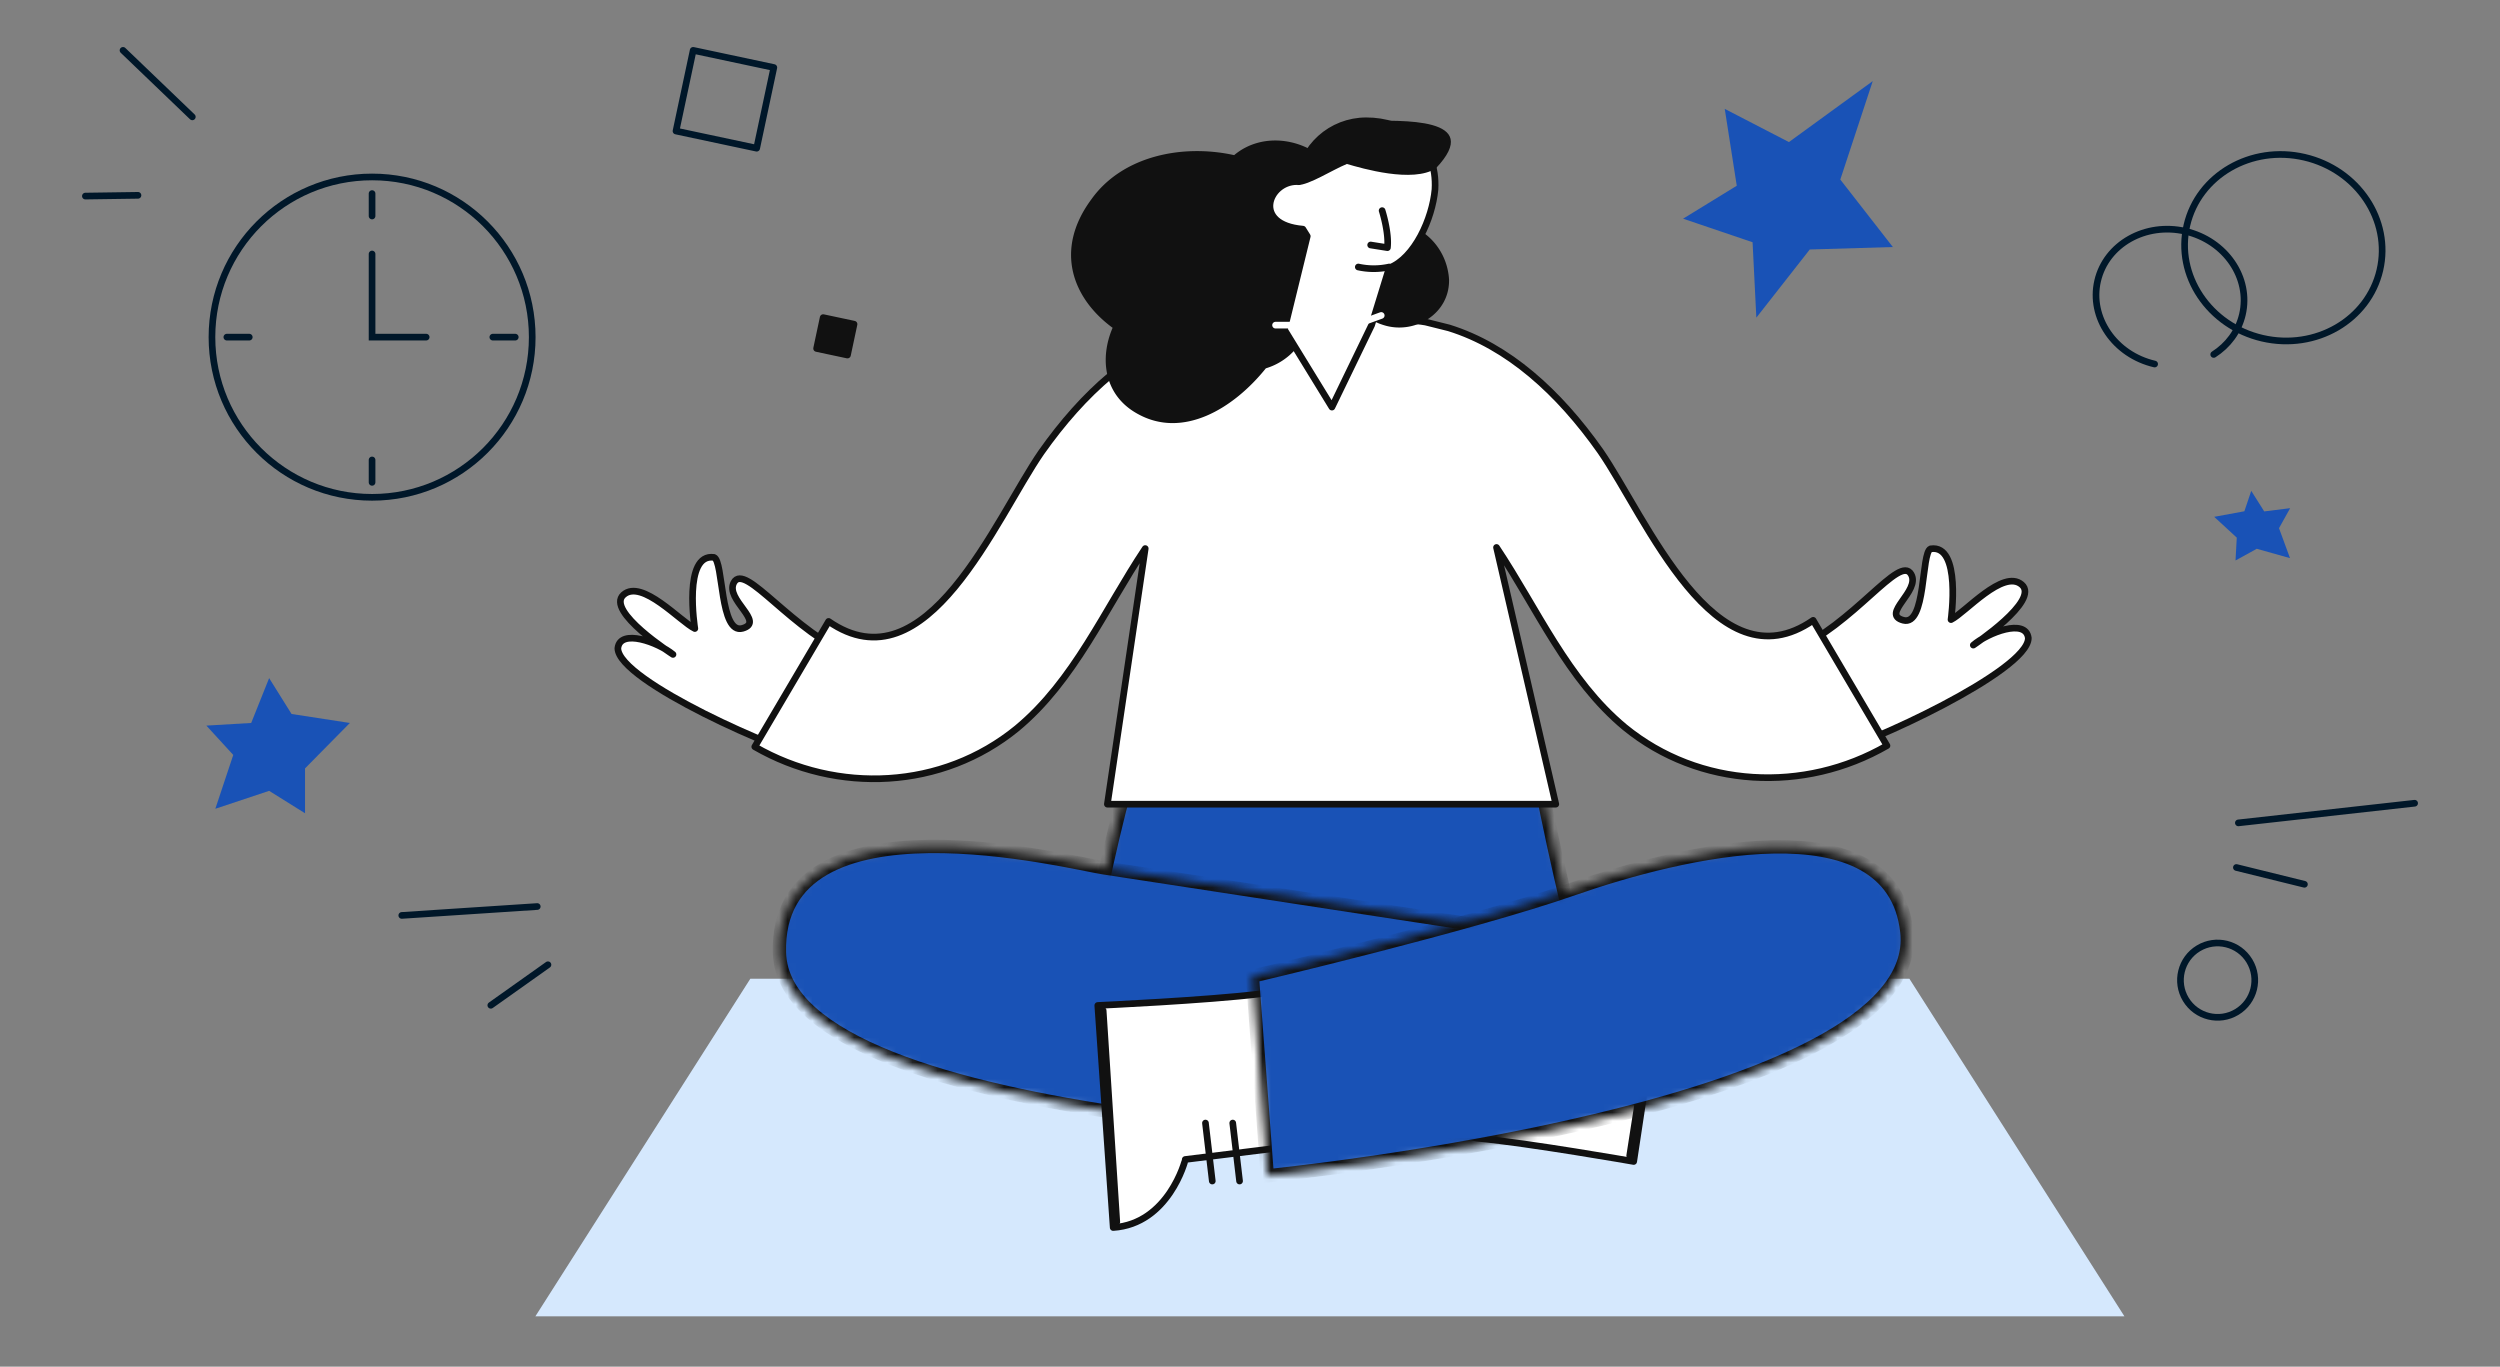 <svg xmlns="http://www.w3.org/2000/svg" width="300" height="164" fill="none"><rect width="100%" height="100%" fill="#808080" stroke="none"/><path fill="#ffffff" d="M98.192 91.177c-4.425-.85-24.01-9.458-24.049-13.38.257-2.42 4.853-.728 6.617.734 0 0-8.137-5.196-5.938-7.156 2.2-1.96 6.874 3.266 8.559 4.048 0 0-1.446-9.058 2.296-8.536 1.156.425.678 9.293 3.43 8.513 2.752-.78-2.148-3.459-1.039-5.501 1.352-2.49 6.896 5.872 14.61 9.033"/><path stroke="#111111" stroke-linecap="round" stroke-linejoin="round" stroke-miterlimit="10" stroke-width=".8" d="M98.192 91.177c-4.425-.85-24.01-9.458-24.049-13.38.257-2.42 4.853-.728 6.617.734 0 0-8.137-5.196-5.938-7.156 2.2-1.96 6.874 3.266 8.559 4.048 0 0-1.446-9.058 2.296-8.536 1.156.425.678 9.293 3.43 8.513 2.752-.78-2.148-3.459-1.039-5.501 1.352-2.49 6.896 5.872 14.61 9.033"/><path fill="#ffffff" d="M219.596 90.365c4.408-.929 23.834-9.882 23.802-13.803-.3-2.416-4.864-.642-6.601.851 0 0 8.041-5.339 5.808-7.26-2.233-1.92-6.813 3.388-8.483 4.2 0 0 1.284-9.08-2.448-8.492-1.147.445-.512 9.301-3.277 8.57-2.765-.73 2.086-3.495.941-5.517-1.395-2.465-6.789 5.993-14.444 9.29"/><path stroke="#111111" stroke-linecap="round" stroke-linejoin="round" stroke-miterlimit="10" stroke-width=".8" d="M219.596 90.365c4.408-.929 23.834-9.882 23.802-13.803-.3-2.416-4.864-.642-6.601.851 0 0 8.041-5.339 5.808-7.26-2.233-1.92-6.813 3.388-8.483 4.2 0 0 1.284-9.08-2.448-8.492-1.147.445-.512 9.301-3.277 8.57-2.765-.73 2.086-3.495.941-5.517-1.395-2.465-6.789 5.993-14.444 9.29"/><path fill="#d5e8fd" d="M254.93 157.957H64.246l25.793-40.51h139.089l25.802 40.51Z"/><mask id="a" fill="#ffffff"><path d="M136.736 89.008c-4.272 12.107-9.006 41.158-9.006 41.158l65.527-1.581s-6.68-23.196-9.528-41.358l-46.993 1.78Z"/></mask><path fill="#1952b6" stroke="#111111" stroke-width="1.6" d="M136.736 89.008c-4.272 12.107-9.006 41.158-9.006 41.158l65.527-1.581s-6.68-23.196-9.528-41.358l-46.993 1.78Z" mask="url(#a)"/><g opacity=".31"><path fill="#ffffff" d="M148.256 86.72c.356-1.895.84-3.775 1.467-5.605a37.166 37.166 0 0 1 2.335-5.32c1.837-3.42 4.301-6.524 7.291-9.031 3.019-2.472 6.579-4.28 10.367-5.185a23.605 23.605 0 0 1 5.781-.648c1.944.042 3.874.349 5.718.925a20.951 20.951 0 0 0-5.718-.648c-1.915.029-3.83.3-5.674.79-3.696.977-7.184 2.75-10.118 5.2-2.962 2.422-5.376 5.477-7.27 8.803a37.815 37.815 0 0 0-2.456 5.206 40.431 40.431 0 0 0-1.723 5.513ZM181.784 73.287c-.918-.456-1.829-.94-2.819-1.14-.961-.228-2.022-.114-2.813.413a2.363 2.363 0 0 0-.868 1.069c-.185.441-.285.94-.442 1.445a8.535 8.535 0 0 1-1.474 2.792 8.587 8.587 0 0 1-2.413 2.03c-.912.513-1.859.912-2.777 1.346-.919.427-1.78.962-2.449 1.71-.684.726-1.161 1.687-1.097 2.727-.192-1.026.242-2.087.883-2.906.655-.826 1.552-1.431 2.456-1.916.905-.498 1.859-.883 2.72-1.403a8.092 8.092 0 0 0 2.236-1.937 8.071 8.071 0 0 0 1.424-2.592c.157-.47.263-.983.484-1.482a2.657 2.657 0 0 1 1.082-1.239c.955-.57 2.108-.612 3.112-.32 1.011.299 1.901.84 2.755 1.403ZM167.402 32.622c.399 1.972.712 3.96.933 5.96a66 66 0 0 1 .342 6.04c.035 2.002-.029 4.103-.862 6.026-.413.954-1.103 1.83-2.022 2.378-.926.556-2.001.727-3.012.784-1.025.043-2.029-.007-3.004.064a7.43 7.43 0 0 0-1.432.25c-.455.142-.89.341-1.296.605-1.623 1.082-2.549 2.934-3.631 4.615a21.53 21.53 0 0 1-3.902 4.636 21.151 21.151 0 0 1-5.041 3.305 21.116 21.116 0 0 0 4.856-3.511 21.53 21.53 0 0 0 3.724-4.658c.513-.862.997-1.745 1.581-2.585.577-.84 1.26-1.646 2.136-2.237.441-.292.918-.52 1.424-.676a8.098 8.098 0 0 1 1.538-.278c1.025-.086 2.036-.043 3.019-.093.982-.042 1.951-.2 2.769-.684.819-.477 1.439-1.246 1.83-2.129.805-1.788.876-3.825.897-5.812a67.414 67.414 0 0 0-.185-6.01 70.28 70.28 0 0 0-.662-5.99Z" opacity=".31"/></g><path fill="#ffffff" stroke="#111111" stroke-linecap="round" stroke-linejoin="round" stroke-miterlimit="10" stroke-width=".8" d="m199.892 113.876-3.848 25.502s-12.548-2.201-18.688-2.785c-6.139-.583-.496-18.107-.496-18.107l13.173 1.27c.014-.123 3.507-6.865 9.859-5.88Z"/><path stroke="#111111" stroke-linecap="round" stroke-width=".8" d="m195.563 138.677 3.783-24.262M183.742 122.68l.689-6.731M186.829 123.367l.689-6.73"/><mask id="b" fill="#ffffff"><path d="M177.357 137.074s-83.248-1.218-83.825-22.755c-.534-19.899 35.372-10.684 38.854-10.192l44.971 6.895v26.052Z"/></mask><path fill="#1952b6" stroke="#111111" stroke-width="1.6" d="M177.357 137.074s-83.248-1.218-83.825-22.755c-.534-19.899 35.372-10.684 38.854-10.192l44.971 6.895v26.052Z" mask="url(#b)"/><path fill="#ffffff" stroke="#111111" stroke-linecap="round" stroke-linejoin="round" stroke-miterlimit="10" stroke-width=".8" d="m133.584 147.303-1.85-26.648s13.181-.601 19.519-1.394c6.338-.792 4.578 18.194 4.578 18.194l-13.603 1.683c.013.128-2.001 7.73-8.644 8.165Z"/><path stroke="#111111" stroke-linecap="round" stroke-width=".8" d="m132.378 121.258 1.637 25.38M147.929 134.766l.818 6.959M144.655 134.766l.819 6.959"/><mask id="c" fill="#ffffff"><path d="M152.077 141.098s79.094-7.847 76.751-29.263c-1.744-15.925-27.509-9.565-39.955-5.206-12.439 4.359-38.595 10.514-38.595 10.514l1.799 23.955Z"/></mask><path fill="#1952b6" stroke="#111111" stroke-width="1.6" d="M152.077 141.098s79.094-7.847 76.751-29.263c-1.744-15.925-27.509-9.565-39.955-5.206-12.439 4.359-38.595 10.514-38.595 10.514l1.799 23.955Z" mask="url(#c)"/><path fill="#ffffff" stroke="#111111" stroke-linecap="round" stroke-linejoin="round" stroke-miterlimit="10" stroke-width=".8" d="m179.582 65.695 7.114 30.806h-53.811l4.542-30.674c-4.895 7.345-8.508 15.856-15.385 21.568-8.974 7.345-21.562 7.928-31.47 2.215l8.859-15.04c11.772 8.162 20.047-12.357 25.525-20.285 5.012-7.112 11.073-12.591 18.182-14.806l2.798-.7c2.447-.466 12.164-.701 12.164-.701s10.526.103 12.974.57l2.797.699c7.11 2.215 13.171 7.695 18.183 14.806 5.478 7.928 13.753 28.447 25.525 20.286l8.858 15.04c-9.907 5.713-22.495 5.13-31.47-2.215-6.876-5.713-10.489-14.224-15.385-21.569Z"/><path fill="#111111" d="M167.967 26.757c-3.382-.634-6.447.74-8.244 3.595-.106.105-.106.211-.106.317-.105-1.269-.317-2.432-.739-3.383 2.113-1.586 3.17-4.757.951-7.295-3.065-3.488-8.35-4.228-11.731-1.374-6.236-1.374-13.423.106-17.122 5.286-4.544 6.131-2.219 11.946 2.537 15.434-1.585 3.7-1.057 8.14 3.065 10.36 5.39 2.96 11.414-.634 15.324-5.497a7.616 7.616 0 0 0 2.854-1.586c2.219-2.008 3.91-5.18 4.544-8.457.317 1.163 1.057 2.22 2.114 2.855.634.317 1.268.528 2.008.528.74.635 1.585 1.163 2.642 1.48 3.699 1.163 7.927-1.374 7.821-5.497-.211-3.383-2.642-6.237-5.918-6.766Z"/><path fill="#ffffff" stroke="#111111" stroke-linecap="round" stroke-linejoin="round" stroke-miterlimit="10" stroke-width=".8" d="M163.953 14.495c-4.228 0-7.715 3.172-8.138 7.295h-.212c-3.381 0-5.39 5.18.74 5.708.212.317.317.529.529.846l-2.748 11.206 5.707 9.303 4.756-9.832 2.114-6.871c3.064-1.163 5.178-5.92 5.495-9.41.317-5.496-3.699-8.245-8.243-8.245Z"/><path fill="#111111" d="M161.627 19.674c1.797.529 7.927 2.326 10.674.529 5.919-6.238-4.227-5.709-8.454-5.709-4.439 0-8.033 3.277-8.138 7.717 1.374 0 4.121-1.797 5.918-2.537Z"/><path stroke="#111111" stroke-linecap="round" stroke-linejoin="round" stroke-miterlimit="10" stroke-width=".8" d="M166.697 32.041a8.63 8.63 0 0 1-3.699 0M165.855 25.277s.846 2.642.634 4.44l-2.008-.317"/><path stroke="#ffffff" stroke-linecap="round" stroke-linejoin="round" stroke-miterlimit="10" stroke-width=".8" d="M153.066 39.018h2.748M165.748 37.855l-2.325.846"/><path stroke="#001729" stroke-linecap="round" stroke-width=".8" d="M29.912 40.457h-2.69M44.648 30.48v9.976h6.492M61.83 40.457h-2.69"/><ellipse cx="44.651" cy="40.457" stroke="#001729" stroke-width=".8" rx="19.216" ry="19.222"/><path stroke="#001729" stroke-linecap="round" stroke-width=".8" d="M44.648 23.23v2.691M44.648 55.194v2.69"/><path stroke="#001729" stroke-linecap="round" stroke-linejoin="round" stroke-miterlimit="10" stroke-width=".8" d="m10.246 23.53 6.311-.091M14.762 6.043l8.316 7.98M90.8 17.786l2.06-9.683-9.68-2.06-2.06 9.682 9.68 2.06Z"/><path fill="#111111" stroke="#111111" stroke-linecap="round" stroke-linejoin="round" stroke-miterlimit="10" stroke-width=".8" d="m101.696 42.605.788-3.703-3.702-.788-.788 3.703 3.702.788Z"/><path stroke="#001729" stroke-linecap="round" stroke-linejoin="round" stroke-miterlimit="10" stroke-width=".8" d="m268.604 98.746 21.15-2.358M64.469 108.783l-16.256 1.068M268.368 104.099l8.163 2.015M65.755 115.769l-6.858 4.866"/><ellipse cx="11.89" cy="11.15" stroke="#001729" stroke-linecap="round" stroke-linejoin="round" stroke-miterlimit="10" stroke-width=".8" rx="11.89" ry="11.15" transform="matrix(-.974 -.226 -.226 .974 288.106 21.554)"/><path stroke="#001729" stroke-linecap="round" stroke-linejoin="round" stroke-miterlimit="10" stroke-width=".8" d="M258.555 43.684c-4.798-1.115-7.858-5.584-6.837-9.983 1.022-4.399 5.739-7.061 10.537-5.946 4.797 1.115 7.858 5.585 6.836 9.984-.474 2.04-1.742 3.706-3.445 4.795"/><ellipse cx="4.46" cy="4.459" stroke="#001729" stroke-linecap="round" stroke-linejoin="round" stroke-miterlimit="10" stroke-width=".8" rx="4.46" ry="4.459" transform="matrix(-.517 -.856 -.856 .517 272.237 119.132)"/><path fill="#1952b6" d="m227.143 29.643-9.972.296-6.41 8.18-.452-9.048-8.338-2.829 6.44-3.953-1.442-9.224 7.701 3.984 10.06-7.318-3.894 11.817 6.307 8.095ZM36.602 97.591l-4.305-2.69-6.458 2.152 2.152-6.46-3.228-3.52 5.381-.318 2.153-5.383 2.69 4.306 6.996 1.077-5.38 5.453v5.383ZM268.263 67.26l.149-2.743-2.707-2.497 3.621-.668.823-2.45 1.557 2.467 3.111-.387-1.336 2.4 1.319 3.596-3.989-1.124-2.548 1.406Z"/></svg>
